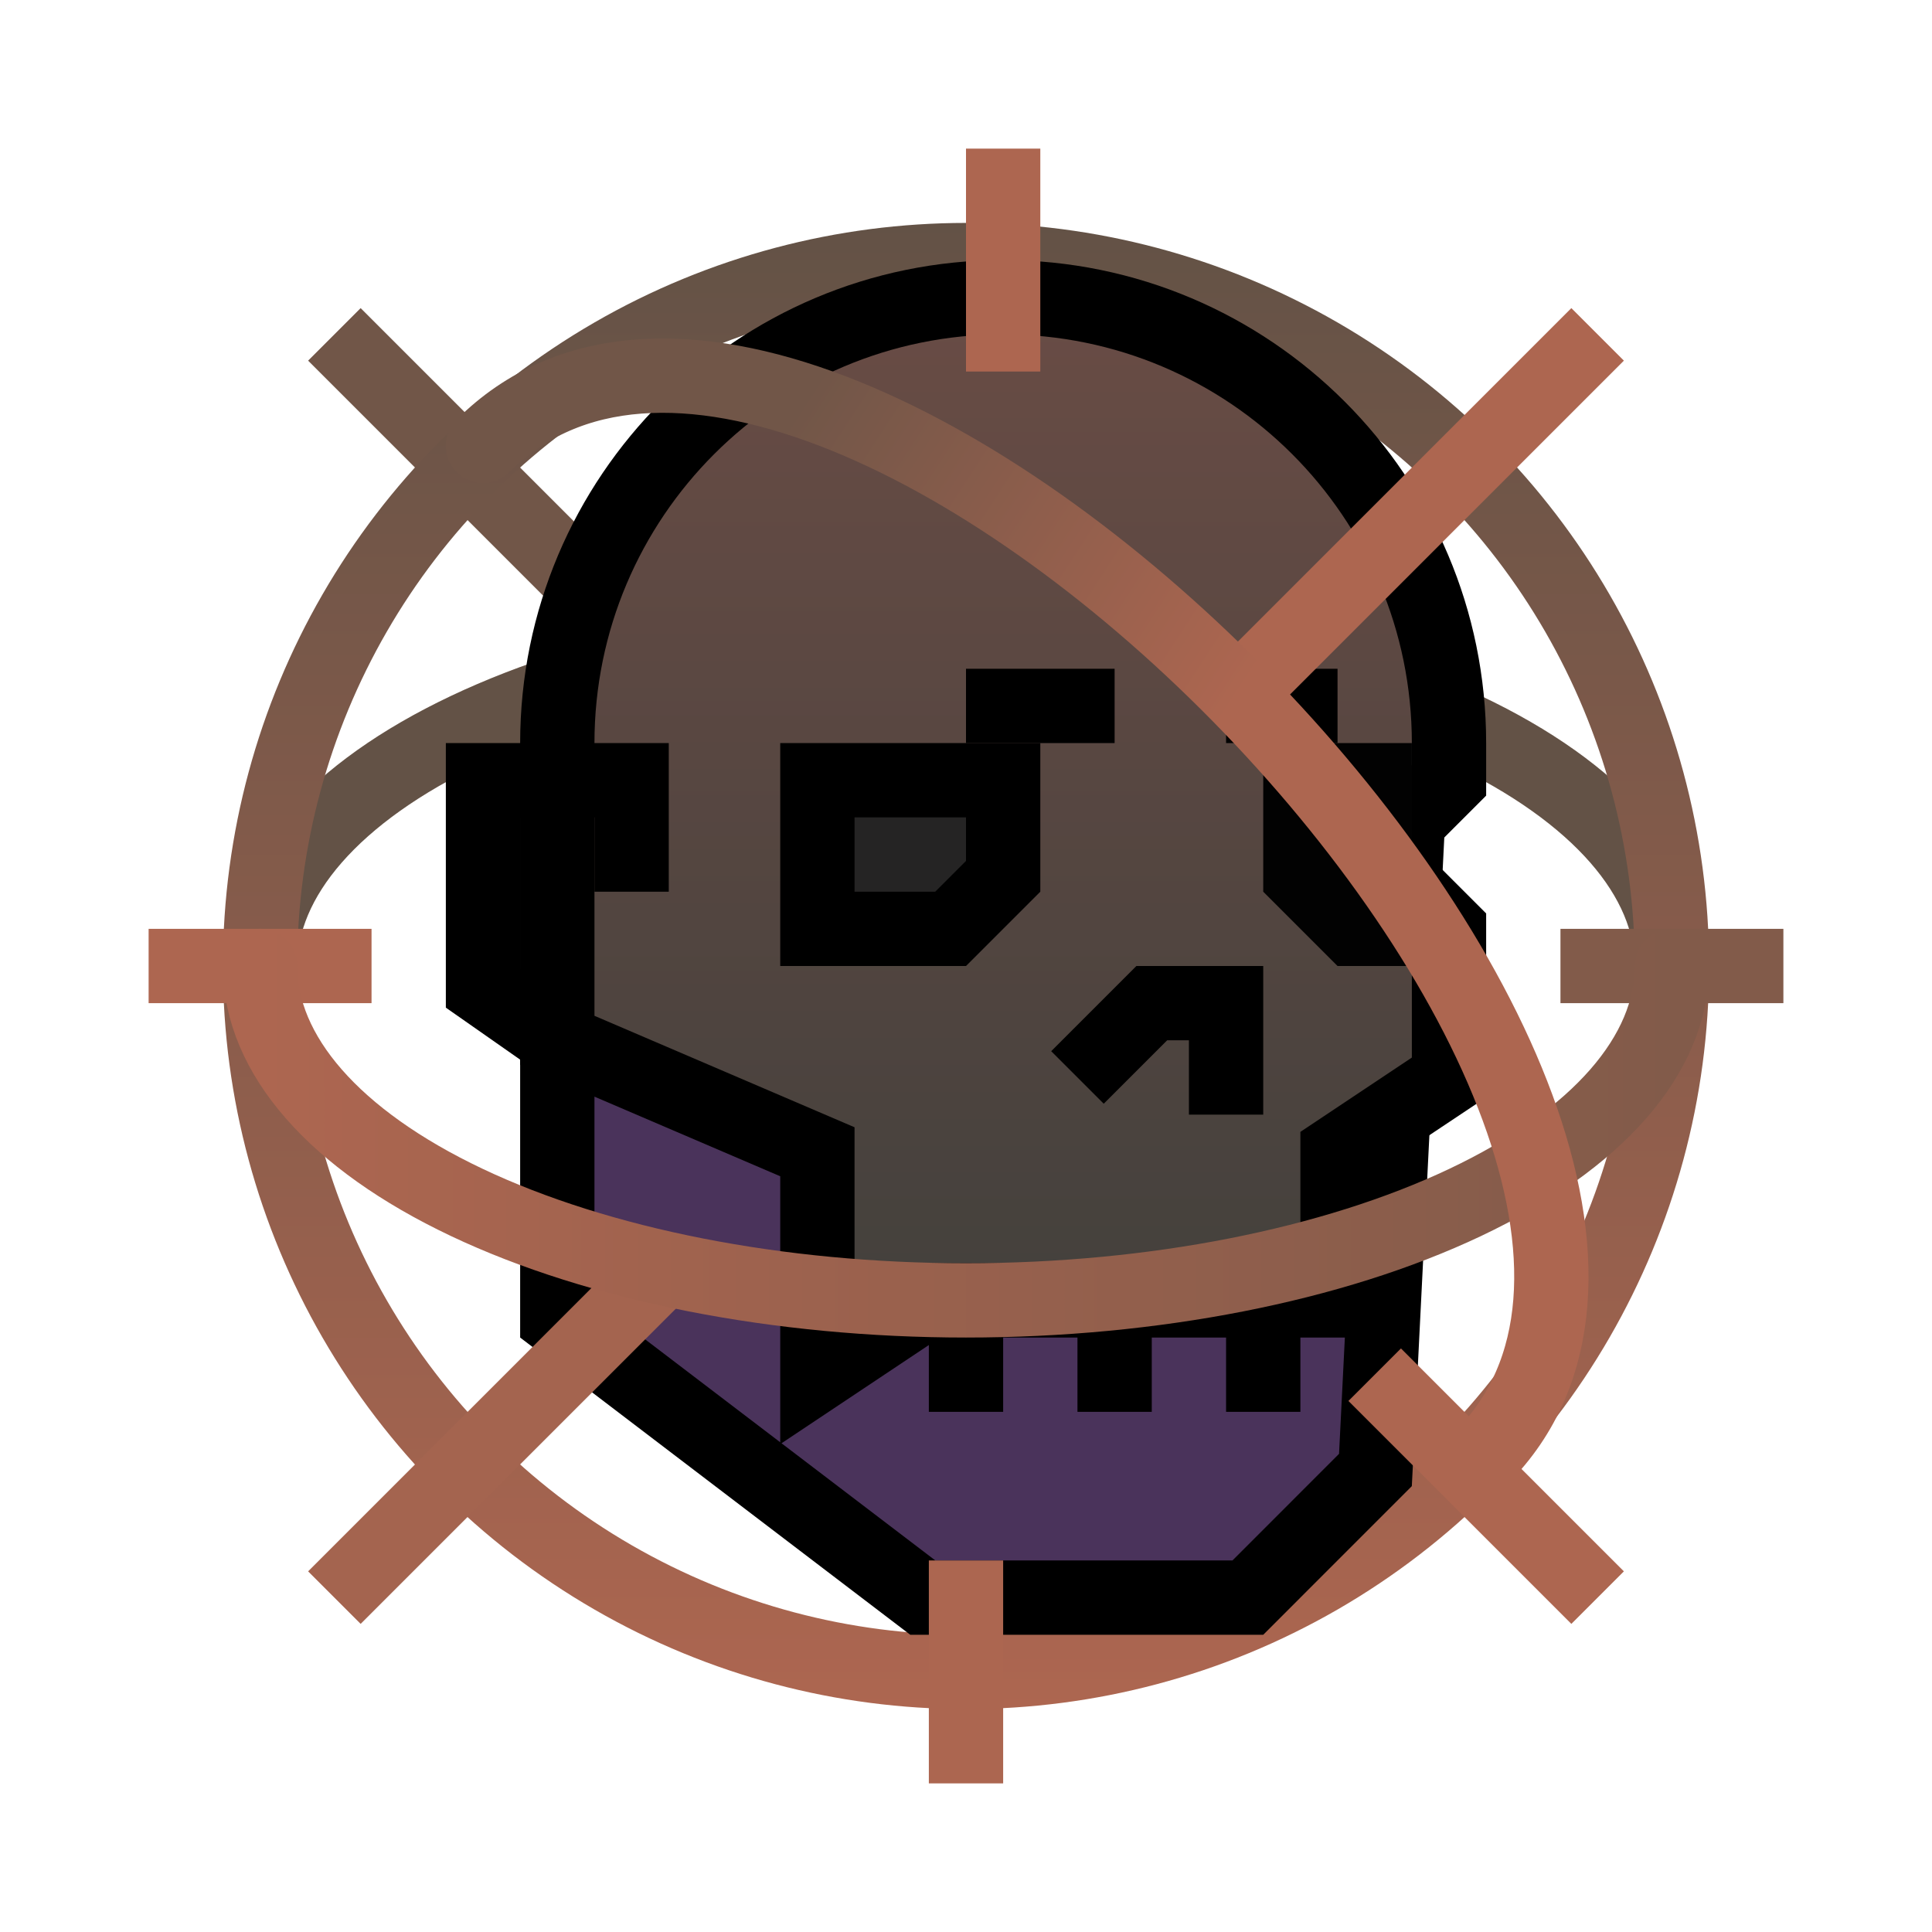<svg width="52" height="52" viewBox="0 0 52 52" fill="none" xmlns="http://www.w3.org/2000/svg">
<path d="M9 9L16 16" stroke="#715648" stroke-width="2"/>
<path d="M45 26C45 23.613 42.998 21.324 39.435 19.636C35.872 17.948 31.039 17 26 17C20.961 17 16.128 17.948 12.565 19.636C9.002 21.324 7 23.613 7 26" stroke="#A58975" stroke-width="2"/>
<path d="M45 26C45 23.613 42.998 21.324 39.435 19.636C35.872 17.948 31.039 17 26 17C20.961 17 16.128 17.948 12.565 19.636C9.002 21.324 7 23.613 7 26" stroke="black" stroke-opacity="0.4" stroke-width="2"/>
<circle cx="26" cy="26" r="19" stroke="url(#paint0_linear_3731_57006)" stroke-width="2"/>
<path d="M15 21H37.949L37.02 39.565L33.586 43H24.837L15 35.505V21Z" fill="#4A335B" stroke="black" stroke-width="2"/>
<path d="M25 35H36V31L39 29V25L37 23L39 21V20C39 13.373 33.627 8 27 8C20.373 8 15 13.373 15 20V28L22 31V37L25 35Z" fill="url(#paint1_linear_3731_57006)" stroke="black" stroke-width="2"/>
<path d="M34 20H38V26H36L34 24V20Z" fill="#020202"/>
<path d="M25.586 25L27 23.586V21H22V25H25.586Z" fill="#252424" stroke="black" stroke-width="2"/>
<path d="M33 30V27H31L29 29" stroke="black" stroke-width="2"/>
<path d="M26 38V35" stroke="black" stroke-width="2"/>
<path d="M30 38V35" stroke="black" stroke-width="2"/>
<path d="M34 38V35" stroke="black" stroke-width="2"/>
<path d="M30 19H26" stroke="black" stroke-width="2"/>
<path d="M36 19H33" stroke="black" stroke-width="2"/>
<path d="M15 28L13 26.6V21H17V24" stroke="black" stroke-width="2"/>
<path d="M4 26H10" stroke="#AD6650" stroke-width="2"/>
<path d="M42 26H48" stroke="#825B4A" stroke-width="2"/>
<path d="M27 4V10" stroke="#AD6650" stroke-width="2"/>
<path d="M26 42L26 48" stroke="#AC6650" stroke-width="2"/>
<path d="M37 37L43 43" stroke="#AD6650" stroke-width="2"/>
<path d="M43 9L33 19" stroke="#AD6650" stroke-width="2"/>
<path d="M18 34L9 43" stroke="#A4644F" stroke-width="2"/>
<path d="M45 26C45 28.387 42.998 30.676 39.435 32.364C35.872 34.052 31.039 35 26 35C20.961 35 16.128 34.052 12.565 32.364C9.002 30.676 7 28.387 7 26" stroke="url(#paint2_linear_3731_57006)" stroke-width="2" stroke-linecap="round"/>
<path d="M13 12C22.262 2.738 49.041 30.063 39.87 39.234" stroke="url(#paint3_linear_3731_57006)" stroke-width="2" stroke-linecap="round"/>
<defs>
<linearGradient id="paint0_linear_3731_57006" x1="26" y1="6" x2="26" y2="46" gradientUnits="userSpaceOnUse">
<stop stop-color="#635246"/>
<stop offset="1" stop-color="#AD6650"/>
</linearGradient>
<linearGradient id="paint1_linear_3731_57006" x1="27" y1="37" x2="27" y2="8" gradientUnits="userSpaceOnUse">
<stop stop-color="#41403C"/>
<stop offset="1" stop-color="#694C45"/>
</linearGradient>
<linearGradient id="paint2_linear_3731_57006" x1="7" y1="26" x2="45" y2="26" gradientUnits="userSpaceOnUse">
<stop stop-color="#AD6650"/>
<stop offset="1" stop-color="#825B4A"/>
</linearGradient>
<linearGradient id="paint3_linear_3731_57006" x1="33.349" y1="18.704" x2="21.5" y2="11" gradientUnits="userSpaceOnUse">
<stop stop-color="#AD6650"/>
<stop offset="1" stop-color="#715648"/>
</linearGradient>
</defs>
</svg>
